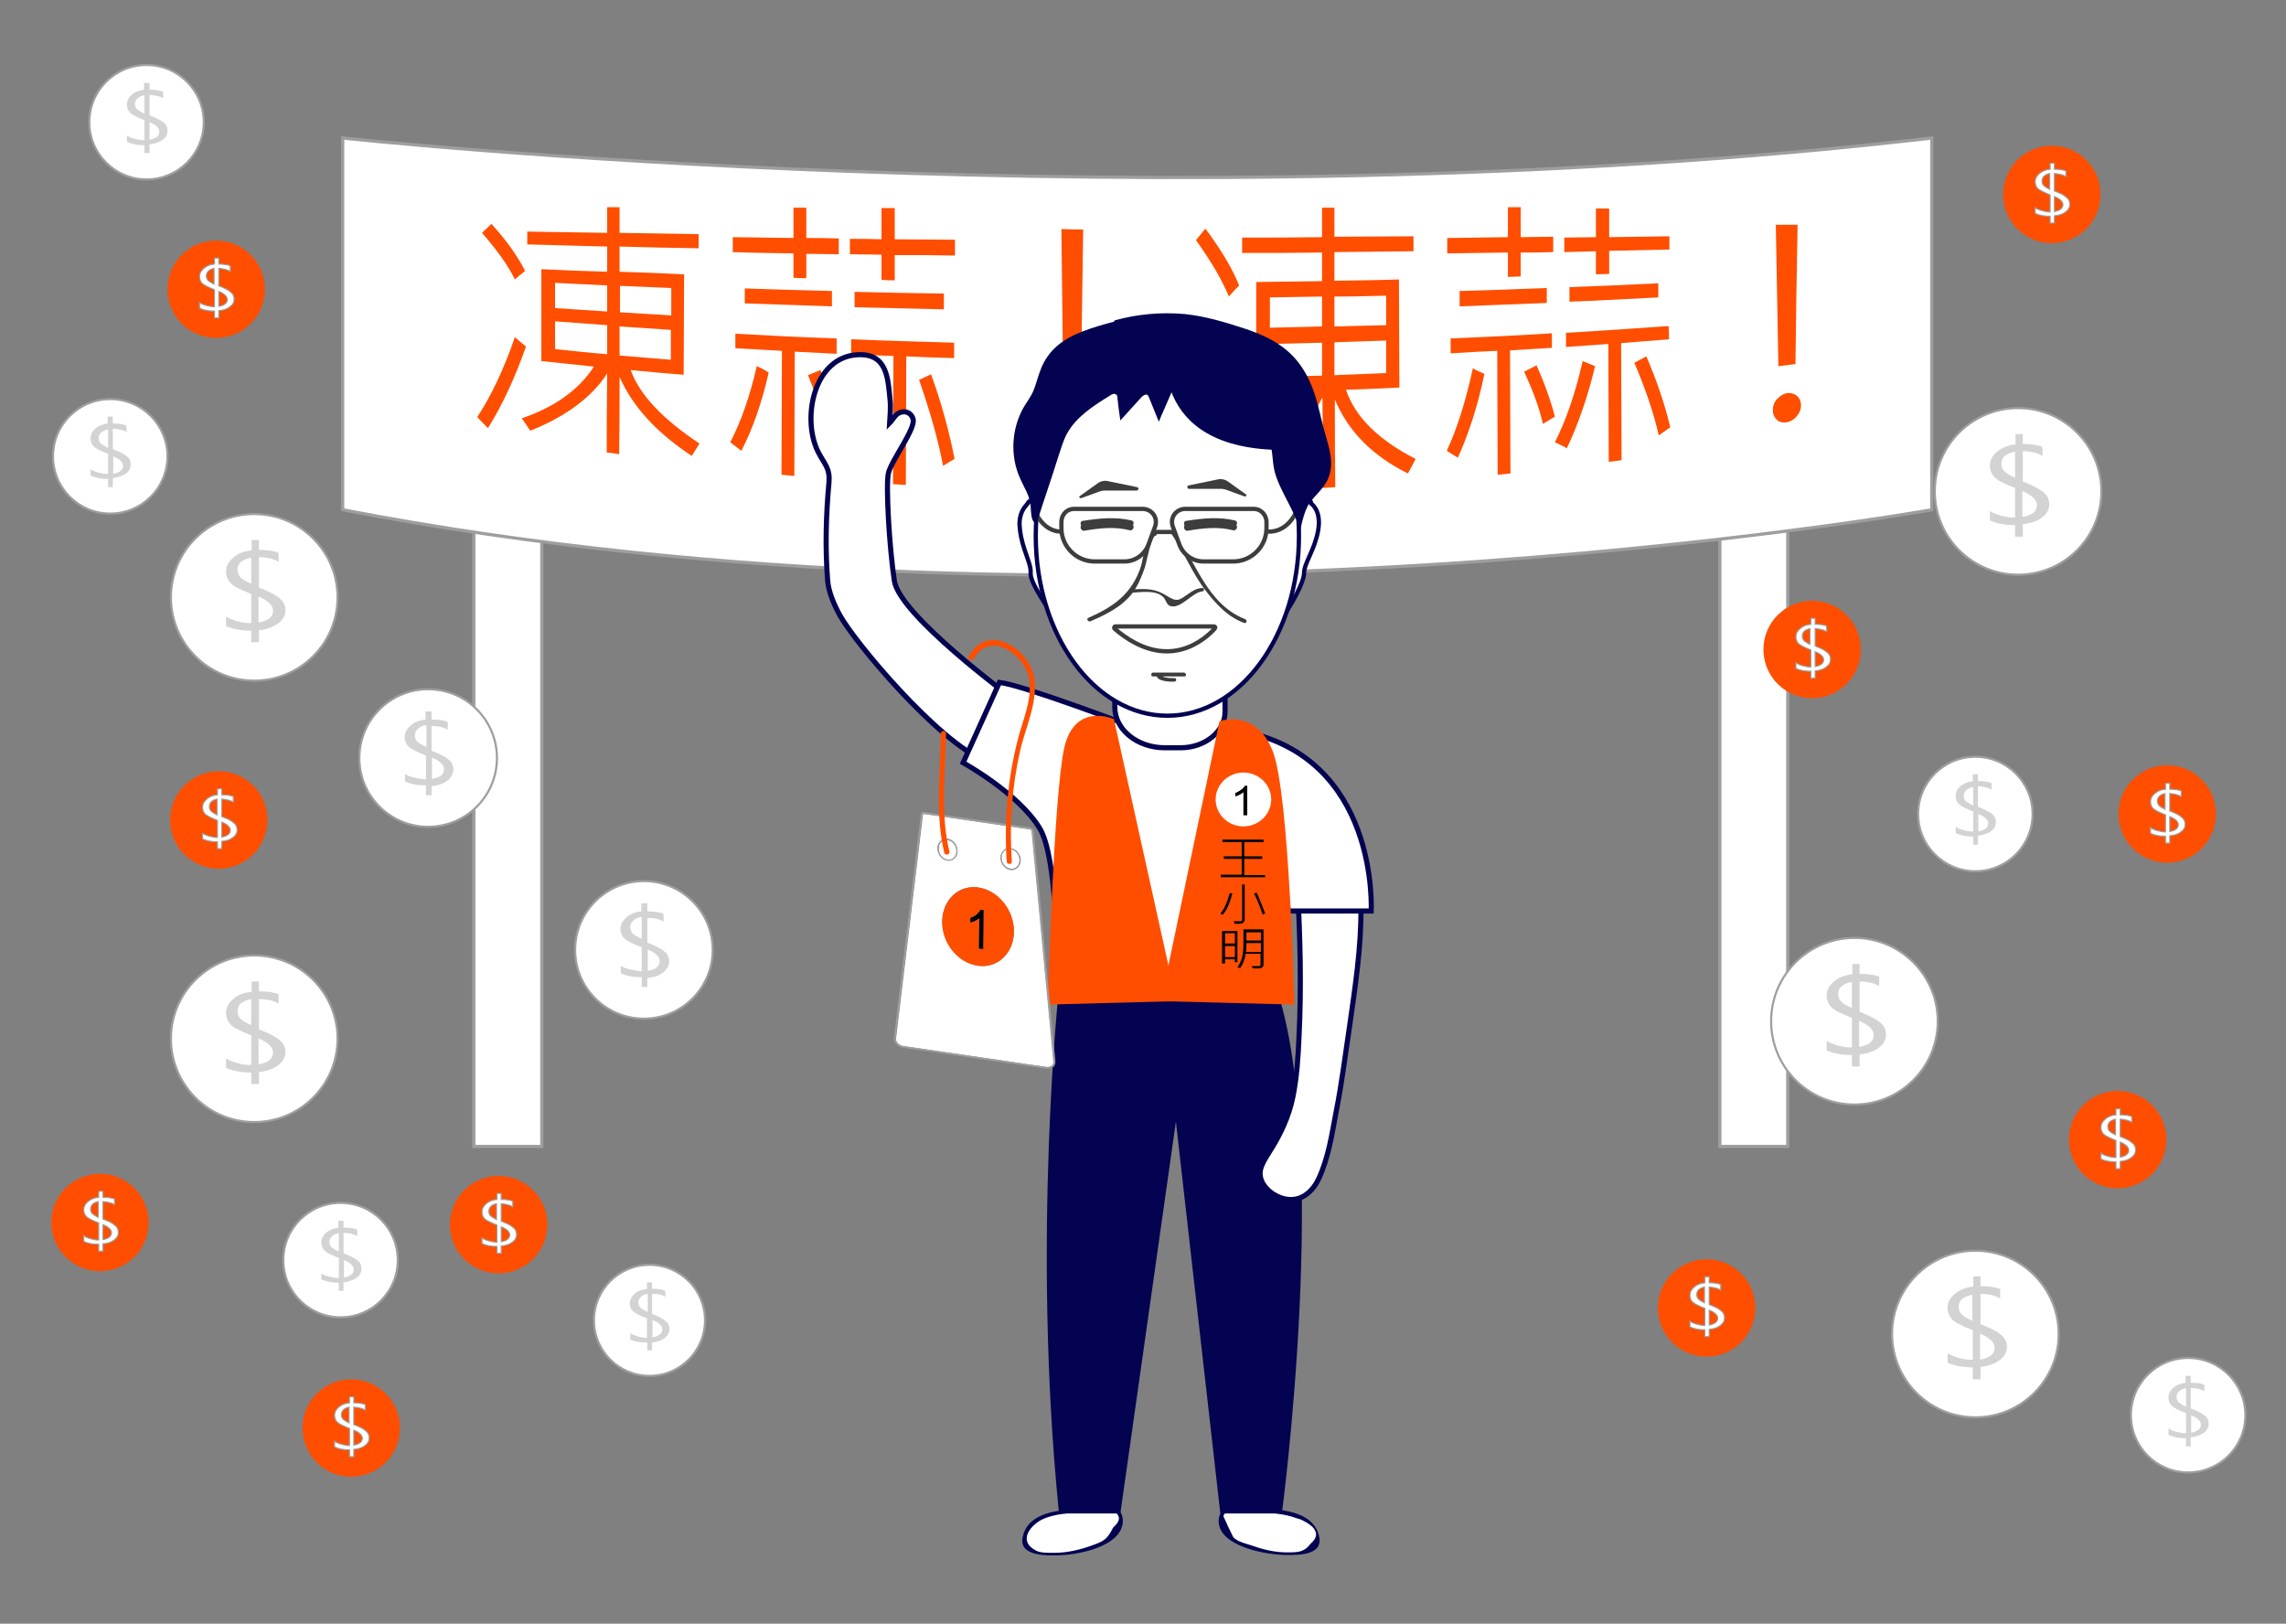 <?xml version="1.0" encoding="utf-8"?>
<!-- Generator: Adobe Illustrator 22.0.1, SVG Export Plug-In . SVG Version: 6.00 Build 0)  -->
<svg version="1.1" id="圖層_1" xmlns="http://www.w3.org/2000/svg" xmlns:xlink="http://www.w3.org/1999/xlink" x="0px" y="0px"
	 viewBox="0 0 535 380" style="enable-background:new 0 0 535 380;" xml:space="preserve">
<rect x="0" y="0" width="535" height="380" fill="#808080" stroke="none"/>
<style type="text/css">
	.st0{fill:#FFFFFF;stroke:#9E9E9E;stroke-width:0.75;stroke-miterlimit:10;}
	.st1{fill:#FF4E00;}
	.st2{fill:#FFFFFF;stroke:#040351;stroke-width:1.2;stroke-miterlimit:10;}
	.st3{fill:#FFFFFF;}
	.st4{fill:#040351;}
	.st5{enable-background:new    ;}
	.st6{clip-path:url(#SVGID_2_);}
	.st7{fill:#9E9E9E;}
	.st8{fill:#FFFFFF;stroke:#9E9E9E;stroke-width:0.5;stroke-miterlimit:10;}
	.st9{fill:#D3D3D3;}
	.st10{fill:#FFFFFF;stroke:#9E9E9E;stroke-width:0.25;stroke-miterlimit:10;}
	.st11{fill:#FFFFFF;stroke:#040351;stroke-miterlimit:10;}
	.st12{fill:#3D3D3D;}
	.st13{fill:none;stroke:#3D3D3D;stroke-miterlimit:10;}
	.st14{fill:#FFFFFF;stroke:#3D3D3D;stroke-miterlimit:10;}
</style>
<g>
	<rect x="110.9" y="117.6" class="st0" width="15.9" height="150.7"/>
	<rect x="402.5" y="117.6" class="st0" width="15.9" height="150.7"/>
	<g>
		<path class="st0" d="M80.2,32.3c0,0,192.9,20.8,371.9,0v87c0,0-192.9,34.5-371.9,0V32.3z"/>
		<g>
			<g>
				<path class="st1" d="M123.1,81.1c-2.6,7.4-5.6,13.8-8.9,19.1c-1-1-1.5-1.5-2.5-2.6c3.2-4.9,6.2-11.1,8.8-18.7
					C121.5,79.8,122,80.2,123.1,81.1z M122.9,63.4c-1,0.8-1.5,1.2-2.4,2c-1.6-3.3-4.2-6.9-7.7-10.9c0.9-0.8,1.3-1.3,2.2-2.1
					C118.5,56.2,121.1,59.9,122.9,63.4z M163.7,103.8c-0.7,1.2-1.1,1.7-1.8,2.9c-8.2-5.4-13.9-11.6-16.9-18.5c0,7.2,0,10.9-0.1,18.1
					c-1.2-0.2-1.7-0.3-2.9-0.4c0-7.4,0-11.1,0.1-18.5c-3.4,5.3-9.4,10-18,13.4c-0.8-1.2-1.2-1.8-2-2.9c7.7-2.6,13.4-6.7,16.9-12.1
					c-4.9-0.5-7.4-0.8-12.3-1.3c0-8.6,0-12.9,0-21.5c6.1,0.3,9.2,0.4,15.4,0.6c0-2.4,0-3.5,0-5.9c-7.5-0.2-11.2-0.3-18.7-0.5
					c0-1.2,0-1.8,0-3c7.5,0.1,11.2,0.2,18.7,0.3c0-2.4,0-3.6,0-6c1.2,0,1.7,0,2.9,0c0,2.4,0,3.6,0,6c7.4,0.1,11.1,0.2,18.5,0.3
					c0,1.3,0,2,0,3.3c-7.4-0.1-11.1-0.2-18.5-0.4c0,2.4,0,3.6,0,5.9c6,0.2,9.1,0.3,15.1,0.6c0,9.4-0.1,14.1-0.1,23.5
					c-5-0.4-7.5-0.6-12.4-1.1C149.7,92.4,155.1,98.1,163.7,103.8z M142.1,72.9c0-2.5,0-3.7,0-6.1c-4.9-0.2-7.3-0.4-12.2-0.6
					c0,2.4,0,3.6,0,5.9C134.8,72.4,137.2,72.6,142.1,72.9z M142.1,82.9c0-2.7,0-4.1,0-6.8c-4.9-0.4-7.3-0.5-12.2-0.9
					c0,2.6,0,3.9,0,6.5C134.8,82.2,137.2,82.5,142.1,82.9z M157.1,73.8c0-2.5,0-3.8,0-6.4c-4.8-0.2-7.2-0.3-12-0.5
					c0,2.5,0,3.7,0,6.2C149.8,73.4,152.3,73.5,157.1,73.8z M157,84.2c0-2.8,0-4.2,0-7c-4.8-0.3-7.2-0.5-12-0.8c0,2.7,0,4.1,0,6.8
					C149.8,83.6,152.2,83.8,157,84.2z"/>
				<path class="st1" d="M179.9,87.2c-1.6,7-3.7,13.1-6.4,18.3c-1-0.8-1.6-1.2-2.6-2c2.5-4.8,4.6-10.7,6.2-17.8
					C178.3,86.2,178.8,86.5,179.9,87.2z M196.3,59.5c-3,0-4.5-0.1-7.6-0.1c0,2.3,0,3.4,0,5.7c-1.2,0-1.8,0-3-0.1c0-2.3,0-3.4,0-5.7
					c-5.7-0.1-8.5-0.1-14.2-0.3c0-1.4,0-2.1,0-3.5c5.7,0.1,8.5,0.1,14.2,0.2c0-2.8,0-4.2,0-7.1c1.2,0,1.8,0,3,0c0,2.8,0,4.3,0,7.1
					c3,0,4.5,0,7.6,0.1C196.3,57.3,196.3,58,196.3,59.5z M195.8,82.8c-3.9-0.2-5.9-0.3-9.8-0.5c0,9.7-0.1,19.4-0.1,29.1
					c-1.2-0.1-1.8-0.2-3-0.3c0-9.7,0.1-19.3,0.1-29c-4.3-0.2-6.5-0.4-10.9-0.6c0-1.3,0-2,0-3.4c9.5,0.5,14.2,0.8,23.7,1.1
					C195.8,80.7,195.8,81.4,195.8,82.8z M194.7,71.7c-8.2-0.3-12.2-0.4-20.4-0.7c0-1.4,0-2.1,0-3.5c8.1,0.3,12.2,0.4,20.4,0.6
					C194.7,69.6,194.7,70.3,194.7,71.7z M196.3,99.7c-1.1,0.5-1.7,0.8-2.9,1.3c-0.7-3.7-2.2-8.1-4.3-13.2c1.2-0.5,1.8-0.7,2.9-1.2
					C193.9,90.9,195.3,95.3,196.3,99.7z M205.9,88.6c-1.8,7.4-4,13.9-6.8,19.4c-1.1-0.8-1.7-1.2-2.8-2c2.6-4.9,4.9-11.2,6.7-19
					C204.2,87.6,204.7,87.9,205.9,88.6z M223.5,59.8c-5.6-0.1-8.5-0.1-14.1-0.1c0,2.4,0,3.5,0,5.9c-1.2,0-1.8,0-3.1-0.1
					c0-2.3,0-3.5,0-5.9c-3,0-4.4-0.1-7.4-0.1c0-1.4,0-2.2,0-3.6c3,0,4.4,0,7.4,0.1c0-2.9,0-4.4,0-7.3c1.2,0,1.8,0,3.1,0
					c0,2.9,0,4.4,0,7.3c5.6,0,8.5,0.1,14.1,0.1C223.5,57.6,223.5,58.3,223.5,59.8z M223.3,83.8c-4.5-0.1-6.7-0.2-11.2-0.4
					c0,10-0.1,20.1-0.1,30.1c-1.2-0.1-1.8-0.1-3-0.2c0-10,0.1-20,0.1-30c-4-0.1-5.9-0.2-9.9-0.4c0-1.4,0-2.1,0-3.5
					c9.6,0.4,14.5,0.5,24.1,0.8C223.3,81.6,223.3,82.4,223.3,83.8z M220.9,72.4c-8.4-0.2-12.5-0.3-20.9-0.5c0-1.4,0-2.2,0-3.6
					c8.4,0.2,12.5,0.3,20.9,0.4C220.9,70.2,220.9,70.9,220.9,72.4z M223.4,107.4c-1.1,0.6-1.6,1-2.7,1.6c-1.1-5.9-3-12.6-5.6-20.1
					c1.1-0.5,1.7-0.8,2.8-1.3C220.3,94.2,222.1,100.8,223.4,107.4z"/>
				<path class="st1" d="M247.6,107.7c0-1.2,0.3-2.2,1-3.1c0.7-0.8,1.5-1.2,2.4-1.2c0.9,0,1.7,0.4,2.3,1.3c0.7,0.9,1,1.9,1,3.1
					c0,1.1-0.3,2.1-1,3c-0.6,0.8-1.4,1.2-2.3,1.2c-1,0-1.9-0.5-2.5-1.3C248,109.8,247.6,108.8,247.6,107.7z M253.5,53.7
					c-0.2,13.8-0.4,27.7-0.6,41.5c-1.6,0-2.4,0-4-0.1c-0.2-13.8-0.3-27.7-0.5-41.5C250.5,53.7,251.5,53.7,253.5,53.7z"/>
				<path class="st1" d="M290.3,88.4c-2.6,9.5-5.6,18-8.9,25.5c-1-1.1-1.5-1.6-2.6-2.6c3.2-7,6.2-15.4,8.9-25.2
					C288.7,87,289.2,87.5,290.3,88.4z M290,66.8c-1,1-1.5,1.6-2.4,2.6c-1.6-3.9-4.2-8.3-7.7-13.2c0.9-1.1,1.3-1.6,2.2-2.7
					C285.6,58.2,288.3,62.6,290,66.8z M331.3,107.4c-0.7,1.4-1.1,2.1-1.8,3.4c-8.3-4.1-14-9.9-17.1-17.3c0,8.2,0,12.3,0.1,20.5
					c-1.2,0.1-1.8,0.1-2.9,0.2c0-8.5,0-12.7-0.1-21.2c-3.3,6.6-9.4,13.1-18,19.3c-0.8-1.3-1.2-1.9-2.1-3.1
					c7.8-4.9,13.4-10.8,17-17.5c-4.9,0.2-7.4,0.2-12.4,0.3c0-10.4,0-15.6,0-26c6.2-0.1,9.2-0.1,15.4-0.2c0-2.7,0-4,0-6.7
					c-7.5,0.1-11.2,0.1-18.7,0.1c0-1.5,0-2.2,0-3.6c7.5,0,11.2,0,18.7-0.1c0-2.7,0-4.1,0-6.9c1.2,0,1.7,0,2.9,0c0,2.7,0,4.1,0,6.8
					c7.4,0,11.1-0.1,18.5-0.1c0,1.4,0,2.1,0,3.5c-7.4,0.1-11.1,0.1-18.5,0.2c0,2.7,0,4,0,6.7c6.1-0.1,9.1-0.1,15.1-0.3
					c0,10.1,0.1,15.2,0.1,25.3c-5,0.2-7.5,0.4-12.5,0.5C317.1,97.5,322.5,102.9,331.3,107.4z M309.4,76.4c0-2.8,0-4.2,0-7
					c-4.9,0.1-7.3,0.1-12.2,0.2c0,2.8,0,4.3,0,7.1C302.1,76.6,304.5,76.5,309.4,76.4z M309.4,87.9c0-3.1,0-4.6,0-7.7
					c-4.9,0.1-7.3,0.2-12.2,0.3c0,3.1,0,4.7,0,7.8C302.1,88.1,304.5,88,309.4,87.9z M324.4,76.1c0-2.8,0-4.2,0-6.9
					c-4.8,0.1-7.2,0.2-12.1,0.2c0,2.8,0,4.2,0,7C317.1,76.3,319.5,76.2,324.4,76.1z M324.4,87.3c0-3.1,0-4.6,0-7.6
					c-4.8,0.2-7.2,0.2-12.1,0.4c0,3.1,0,4.6,0,7.7C317.2,87.6,319.6,87.5,324.4,87.3z"/>
				<path class="st1" d="M347.4,87.5c-1.5,7.3-3.6,13.8-6.2,19.6c-1.1-0.6-1.6-1-2.6-1.6c2.5-5.4,4.5-11.9,6.1-19.3
					C345.7,86.8,346.3,87,347.4,87.5z M363.5,59c-3,0.1-4.5,0.1-7.6,0.1c0,2.3,0,3.4,0,5.6c-1.2,0-1.8,0.1-3,0.1c0-2.3,0-3.4,0-5.7
					c-5.7,0.1-8.5,0.1-14.2,0.2c0-1.4,0-2.2,0-3.6c5.7-0.1,8.5-0.1,14.2-0.2c0-2.8,0-4.2,0-7c1.2,0,1.8,0,3,0c0,2.8,0,4.2,0,7
					c3,0,4.5-0.1,7.6-0.1C363.5,57,363.5,57.6,363.5,59z M363.2,81.4c-3.9,0.2-5.9,0.4-9.8,0.6c0,9.6,0.1,19.2,0.1,28.8
					c-1.2,0.1-1.8,0.2-3,0.3c0-9.7-0.1-19.3-0.1-29c-4.3,0.2-6.5,0.3-10.9,0.6c0-1.4,0-2.1,0-3.5c9.5-0.4,14.2-0.6,23.7-1.2
					C363.2,79.4,363.2,80,363.2,81.4z M362,70.9c-8.1,0.3-12.2,0.5-20.4,0.8c0-1.4,0-2.1,0-3.6c8.2-0.2,12.2-0.4,20.4-0.7
					C362,68.8,362,69.5,362,70.9z M363.9,97.5c-1.1,0.7-1.7,1-2.8,1.7c-0.8-3.5-2.2-7.5-4.4-12.2c1.2-0.6,1.7-0.9,2.9-1.5
					C361.4,89.5,362.8,93.4,363.9,97.5z M373.3,85.7c-1.7,7.1-3.9,13.5-6.6,19.2c-1.1-0.6-1.7-0.9-2.8-1.4c2.6-5.1,4.8-11.5,6.5-19
					C371.6,85,372.1,85.2,373.3,85.7z M390.7,58.4c-5.6,0.1-8.5,0.2-14.1,0.3c0,2.2,0,3.2,0,5.4c-1.2,0-1.8,0.1-3.1,0.1
					c0-2.2,0-3.3,0-5.4c-3,0.1-4.4,0.1-7.4,0.2c0-1.4,0-2.1,0-3.4c3,0,4.4-0.1,7.4-0.1c0-2.7,0-4,0-6.7c1.2,0,1.8,0,3.1,0
					c0,2.7,0,4,0,6.7c5.6-0.1,8.5-0.1,14.1-0.2C390.7,56.4,390.7,57.1,390.7,58.4z M390.6,79.4c-4.5,0.4-6.7,0.5-11.2,0.9
					c0,11,0.1,16.4,0.1,27.4c-1.2,0.2-1.8,0.2-3,0.4c0-11-0.1-16.5-0.1-27.6c-4,0.3-5.9,0.4-9.9,0.7c0-1.3,0-2,0-3.3
					c9.6-0.6,14.4-0.9,24-1.6C390.6,77.5,390.6,78.1,390.6,79.4z M388.1,69.6c-8.3,0.4-12.5,0.7-20.8,1c0-1.4,0-2,0-3.4
					c8.3-0.3,12.5-0.5,20.8-0.9C388.1,67.7,388.1,68.3,388.1,69.6z M390.9,100c-1.1,0.8-1.6,1.1-2.7,1.9c-1.1-5-3-10.6-5.7-17
					c1.1-0.6,1.7-0.9,2.8-1.5C387.7,89,389.6,94.5,390.9,100z"/>
				<path class="st1" d="M414.9,96c0-1,0.3-1.9,1-2.6c0.7-0.8,1.4-1.2,2.3-1.4c0.9-0.1,1.6,0.1,2.3,0.6c0.7,0.6,1,1.3,1,2.3
					c0,0.9-0.3,1.7-1,2.5c-0.6,0.8-1.4,1.2-2.2,1.4c-1,0.2-1.9,0-2.5-0.6C415.2,97.6,414.9,96.9,414.9,96z M420.7,52.6
					c-0.2,10.9-0.4,21.8-0.5,32.6c-1.6,0.2-2.4,0.3-4,0.5c-0.2-11-0.4-22.1-0.6-33.1C417.6,52.6,418.6,52.6,420.7,52.6z"/>
			</g>
		</g>
	</g>
</g>
<path class="st2" d="M236.8,163.3c0,0-26.3-19.3-27.5-27.4s-2-22.2-1.4-25.1c0.6-2.9,6.4-10.4,5.8-12.7c-0.3-1.2-1.4-1.9-2.5-1.7
	c-1.6,0.2-2.1,1.7-3,2.6c0.1-1.8,0.3-3.6,0.1-5.5c-0.5-5-0.7-10.6-7.2-10.5c-10.8,0.2-13.7,15.4-9.4,23.2c1.4,2.6,2.6,3.5,2.3,6.8
	c-0.7,7.6-0.9,15.3-0.3,22.9c0.2,2.6,1.5,5.6,2.8,8c3.5,6.4,22.9,29.5,33.9,34.1L236.8,163.3z"/>
<g>
	<path class="st3" d="M253.6,353.5c-3.1,0-6,0.7-9,1.4c-0.7,0.2-1.4,0.3-2,0.7c-2,1-2.6,3.2-3,5.1c-0.2,1.1,0.4,1.7,1.5,2.1
		c3.7,1.1,7.9,1.1,11.7,0c2-0.6,4-1.2,5.8-2.1c2.1-1.1,4.3-2.6,3.9-5.2c-0.1-0.6-0.1-1.2-0.4-1.7c-0.3-0.5-0.8-1-1.2-1.3
		c-0.9-0.7-2.4-1.6-3.7-1.4"/>
	<g>
		<path class="st4" d="M253.6,353.1c-4.5,0.2-11.7,0.4-13.8,5.2c-2.4,5.5,3.5,5.8,7.8,5.7c4.2-0.1,12.6-1.6,14.7-6
			c1.8-3.8-1.7-6.9-5.3-7.2c-0.5,0-0.5,0.7,0,0.8c1.6,0,2.8,0.6,3.6,2c1.7,1.1,1.7,2.3-0.1,3.9c-1.4,2.8-2.2,3.2-5,4.2
			c-2.8,1-5.7,1.7-8.7,1.7c-1.2,0-3.2,0.1-4.3-0.5c-4.5-2.3-1.2-6.1,1.6-7.4c2.6-1.2,6.7-1.5,9.4-1.6
			C254.1,353.8,254.1,353.1,253.6,353.1L253.6,353.1z"/>
	</g>
</g>
<g>
	<path class="st3" d="M294.5,353.5c3.1,0,6,0.7,9,1.4c0.7,0.2,1.4,0.3,2,0.7c2,1,2.6,3.2,3,5.1c0.2,1.1-0.4,1.7-1.5,2.1
		c-3.7,1.1-7.9,1.1-11.7,0c-2-0.6-4-1.2-5.8-2.1c-0.9-0.4-1.7-1-2.4-1.6c-0.5-0.5-1.1-1-1.4-1.6c-0.3-0.7-0.2-1.3-0.1-2
		c0.1-0.6,0.1-1.2,0.4-1.7c0.3-0.5,0.8-1,1.2-1.3c0.9-0.7,2.4-1.6,3.7-1.4"/>
	<g>
		<path class="st4" d="M294.5,353.9c2.8,0.1,6.3,0.4,8.9,1.4c0.3,0.1,0.7,0.2,1,0.3c3.9,1.8,4.6,3.7,2.3,5.7c-1.5,2-3,2-5.5,2
			c-2.7,0-5.4-0.6-7.9-1.5c-1.4-0.5-3.7-0.9-4.7-2.1c-0.8-1.6-1.6-3.3-2.3-4.9c1-2.1,2.6-3.2,4.8-3.3c0.5,0,0.5-0.8,0-0.8
			c-3.3,0.3-7,3.2-5.6,6.9c1.8,4.6,10.9,6.2,15,6.3c3.9,0.1,9.8,0,8-5.1c-1.8-5.3-9.1-5.6-14-5.8C294,353.1,294,353.8,294.5,353.9
			L294.5,353.9z"/>
	</g>
</g>
<path class="st4" d="M247.9,230.6c0,0-6.5,59.5-0.1,123.1c0,0.3,0.3,0.5,0.6,0.5h13.8l13-91.7l10.4,91.7H300
	c0,0,11.5-86.4-1.5-123.6H247.9z"/>
<path class="st2" d="M303.6,207c0.7,11.9,1,24,0.4,35.9c-0.2,4.6-0.5,9.2-1.4,13.7c-0.9,4.6-3,9.1-5.6,13.1c-0.8,1.3-1.6,2.5-2,4
	c-0.6,2.7,1.6,5.2,4,6.3c4.3,2,7.8-0.3,9.6-4.1c2.3-4.9,3.1-10.4,4.1-15.7c1.3-6.5,2.1-13.1,3.1-19.7c1.3-9.2,2.8-18.7,2.7-28
	c0-1.1,0.4-4.8-1-5.5C313.8,205,303.6,207,303.6,207z"/>
<path class="st2" d="M265.9,170.4c-0.5-0.2-26.2-10-32-10.7l-8.5,18.8c0,0,12.9,7.1,17.9,15.3c4.2,6.9,4.1,30.8,4,37.7
	c0,1,0.8,1.9,1.8,1.9h48.6c1.3,0,2.3-1.1,2.3-2.3V201l1.5,12.2h19.4c0,0,2-36.4-30.9-42.2c-0.3,0-0.6-0.1-0.8-0.1
	C283.6,170.9,265.9,170.5,265.9,170.4z"/>
<path class="st2" d="M260.9,154.1v11.4c0,5.2,5.2,9.5,11.7,9.5h3.7c5.7,0,10.4-3.8,10.4-8.4v-12.5H260.9z"/>
<g>
	<path class="st1" d="M260.7,168.3c0,0-9.1-4.1-11.6,6.6s-3.9,60.2-3.9,60.2l30.1-0.8L260.7,168.3z"/>
	<path class="st1" d="M285.4,168.8c0,0,8.6-3.1,12.5,7.1c3.9,10.2,5,59.2,5,59.2l-31.2-0.8L285.4,168.8z"/>
	<ellipse class="st3" cx="291" cy="187.1" rx="6.5" ry="6.3"/>
	<g>
		<path d="M292,190.8h-1v-5.4c-0.2,0.2-0.5,0.4-0.9,0.6c-0.4,0.2-0.7,0.3-1,0.4v-0.8c0.5-0.2,1-0.5,1.4-0.8c0.4-0.3,0.7-0.6,0.8-0.9
			h0.6V190.8z"/>
	</g>
	<g>
		<path d="M296.1,205.3h-10.4v-0.6h4.9V201h-4.2v-0.6h4.2v-3.3h-4.5v-0.6h9.6v0.6h-4.5v3.3h4.2v0.6h-4.2v3.8h4.9V205.3z"/>
		<path d="M288.4,209.1c-0.6,2.4-1.4,4.1-2.3,5l-0.5-0.3c0.9-1,1.6-2.6,2.2-4.8L288.4,209.1z M291.3,215.3c0,0.2-0.1,0.3-0.2,0.5
			c-0.1,0.1-0.3,0.2-0.4,0.3c-0.2,0-0.5,0.1-0.9,0.1c-0.3,0-0.6,0-0.8,0l-0.3-0.6c1,0,1.6,0,1.8,0c0.1-0.1,0.2-0.2,0.2-0.3v-8.3h0.6
			V215.3z M296.1,213.8l-0.6,0.2c-0.6-1.7-1.2-3.3-2-4.9l0.6-0.2C294.8,210.4,295.4,212,296.1,213.8z"/>
		<path d="M289.6,225.2H289v-0.7h-2.3v1H286v-7.6h3.6V225.2z M289,220.8v-2.4h-2.3v2.4H289z M289,224v-2.6h-2.3v2.6H289z
			 M295.7,225.8c0,0.2-0.1,0.4-0.2,0.5c-0.1,0.1-0.3,0.2-0.5,0.3c-0.2,0-0.8,0.1-1.8,0l-0.3-0.5c0.3,0,0.6,0,0.9,0
			c0.6,0,1,0,1.1-0.1c0.1,0,0.1-0.1,0.1-0.2v-2.6h-3.5c-0.2,1.5-0.7,2.6-1.3,3.4l-0.6-0.3c0.9-1.1,1.4-2.8,1.4-5v-3.8h4.7V225.8z
			 M295.1,222.8v-2.1h-3.4c0,0.7,0,1.4-0.1,2.1H295.1z M295.1,220.1v-1.9h-3.4v1.9H295.1z"/>
	</g>
</g>
<g>
	<g>
		<g class="st5">
			<defs>
				<polygon id="SVGID_1_" class="st5" points="209.2,245 209.8,189.1 247.6,194.6 247,250.5 				"/>
			</defs>
			<clipPath id="SVGID_2_">
				<use xlink:href="#SVGID_1_"  style="overflow:visible;"/>
			</clipPath>
			<g class="st6">
				<g>
					<g>
						<g>
							<path class="st3" d="M228.8,226c-4.6-0.7-8.3-5.3-8.3-10.4c0.1-5.1,3.9-8.6,8.5-7.9c4.6,0.7,8.3,5.3,8.3,10.4
								C237.2,223.2,233.4,226.7,228.8,226 M221.7,201.4c-1.3-0.2-2.3-1.5-2.3-2.9c0-1.4,1.1-2.4,2.4-2.2c1.3,0.2,2.3,1.5,2.3,2.9
								C224.1,200.6,223,201.6,221.7,201.4 M236.5,203.6c-1.3-0.2-2.3-1.5-2.3-2.9c0-1.4,1.1-2.4,2.4-2.2c1.3,0.2,2.3,1.5,2.3,2.9
								C238.8,202.8,237.8,203.7,236.5,203.6 M241.1,194.1l-24.7-3.6c-0.2,0-0.4,0.1-0.4,0.2l-6.3,52.4c0,0.4,0.1,0.7,0.3,0.9
								c0.3,0.4,0.8,0.7,1.4,0.8l33.5,4.9c0.6,0.1,1.1-0.1,1.4-0.4c0.2-0.2,0.3-0.4,0.3-0.8l-5.1-54
								C241.5,194.3,241.3,194.1,241.1,194.1"/>
							<path class="st7" d="M211.3,244.8c-0.6-0.1-1.1-0.4-1.4-0.8c-0.1-0.2-0.3-0.5-0.3-0.9l6.3-52.4c0-0.1,0.2-0.3,0.4-0.2
								l24.7,3.6c0.2,0,0.4,0.2,0.4,0.4l5.1,54c0,0.4-0.1,0.7-0.3,0.8c-0.3,0.3-0.9,0.5-1.4,0.4L211.3,244.8 M241.1,193.6l-24.7-3.6
								c-0.5-0.1-0.9,0.2-0.9,0.6l-6.3,52.3c-0.1,0.4,0.1,0.9,0.4,1.3c0.4,0.5,1,0.9,1.7,1l33.5,4.9c0.7,0.1,1.4-0.1,1.8-0.5
								c0.3-0.3,0.4-0.7,0.4-1.2l-5.1-54C241.9,194.1,241.5,193.7,241.1,193.6"/>
							<path class="st3" d="M221.8,196.6c-1.2-0.2-2.1,0.7-2.1,2c0,1.3,0.9,2.4,2.1,2.6c1.2,0.2,2.1-0.7,2.1-2
								C223.9,197.9,222.9,196.7,221.8,196.6"/>
							<path class="st7" d="M221.7,201.2c-1.2-0.2-2.1-1.3-2.1-2.6c0-1.3,1-2.2,2.1-2c1.2,0.2,2.1,1.3,2.1,2.6
								C223.8,200.4,222.9,201.3,221.7,201.2 M221.8,196.3c-1.3-0.2-2.3,0.8-2.4,2.2c0,1.4,1,2.7,2.3,2.9c1.3,0.2,2.3-0.8,2.4-2.2
								C224.1,197.8,223.1,196.5,221.8,196.3"/>
							<path class="st3" d="M236.5,198.7c-1.2-0.2-2.1,0.7-2.1,2c0,1.3,0.9,2.4,2.1,2.6c1.2,0.2,2.1-0.7,2.1-2
								C238.6,200,237.7,198.9,236.5,198.7"/>
							<path class="st7" d="M236.5,203.3c-1.2-0.2-2.1-1.3-2.1-2.6c0-1.3,1-2.2,2.1-2c1.2,0.2,2.1,1.3,2.1,2.6
								C238.6,202.6,237.6,203.5,236.5,203.3 M236.5,198.5c-1.3-0.2-2.3,0.8-2.4,2.2c0,1.4,1,2.7,2.3,2.9c1.3,0.2,2.3-0.8,2.4-2.2
								C238.8,199.9,237.8,198.7,236.5,198.5"/>
							<path class="st1" d="M227.1,215.9l0-1.1c0.6-0.2,1.1-0.5,1.5-0.8c0.4-0.4,0.7-0.7,0.9-1.1l0.7,0.1l-0.1,9.1l-1-0.1l0.1-7.1
								c-0.2,0.2-0.6,0.4-1,0.6C227.8,215.7,227.5,215.8,227.1,215.9 M229,207.7c-4.6-0.7-8.4,2.9-8.5,7.9
								c-0.1,5.1,3.6,9.7,8.3,10.4c4.6,0.7,8.4-2.9,8.5-7.9C237.4,213.1,233.7,208.4,229,207.7"/>
							<path d="M230.2,213l-0.7-0.1c-0.2,0.4-0.5,0.7-0.9,1.1c-0.4,0.4-0.9,0.6-1.5,0.8l0,1.1c0.3-0.1,0.7-0.2,1.1-0.4
								c0.4-0.2,0.7-0.4,1-0.6l-0.1,7.1l1,0.1L230.2,213"/>
						</g>
					</g>
				</g>
			</g>
		</g>
	</g>
</g>
<g>
	<g>
		<path class="st1" d="M227.8,154.3c3.9-7.1,12.4-0.9,13.1,5c0.6,4.8-1.6,9.3-2.7,13.8c-2.4,9.3-3.2,19-2.6,28.5
			c0.1,0.8,1.3,0.8,1.2,0c-0.6-8.6,0-17.3,1.9-25.7c1.2-5.5,4.1-11.1,3.4-16.9c-0.9-7.2-11-13.5-15.4-5.4
			C226.4,154.4,227.4,155,227.8,154.3L227.8,154.3z"/>
	</g>
</g>
<g>
	<g>
		<path class="st1" d="M220.2,171.6c-0.1,9.1-1.4,19,0.8,28c0.2,0.7,1.3,0.4,1.2-0.3c-2.2-8.8-0.9-18.7-0.8-27.7
			C221.4,170.9,220.2,170.9,220.2,171.6L220.2,171.6z"/>
	</g>
</g>
<g>
	<circle class="st8" cx="100.2" cy="177.4" r="16.1"/>
	<g>
		<path class="st9" d="M101.1,186.1h-1.4v-2.3c-2,0-3.6-0.3-4.9-0.9v-1.8c0.5,0.4,1.3,0.7,2.3,0.9s1.9,0.4,2.6,0.4v-5.6
			c-2.1-0.8-3.5-1.5-4.1-2.1s-0.9-1.4-0.9-2.2c0-1,0.5-1.9,1.4-2.7c0.9-0.8,2.1-1.3,3.5-1.4v-1.9h1.4v1.9c1.9,0,3.1,0.2,3.8,0.6v1.8
			c-0.9-0.6-2.2-0.9-3.8-0.9v5.8c1.8,0.7,3.1,1.3,3.9,2c0.8,0.6,1.2,1.4,1.2,2.4c0,1-0.5,1.9-1.4,2.6c-0.9,0.7-2.1,1.1-3.7,1.3
			V186.1z M99.7,169.7c-0.8,0.1-1.5,0.4-1.9,0.9c-0.5,0.4-0.7,0.9-0.7,1.5c0,0.6,0.2,1.1,0.5,1.4s1,0.8,2.2,1.3V169.7z M101.1,182.3
			c1.9-0.3,2.8-1.1,2.8-2.3c0-1-0.9-1.9-2.8-2.7V182.3z"/>
	</g>
</g>
<g>
	<circle class="st8" cx="150.7" cy="222.3" r="16.1"/>
	<g>
		<path class="st9" d="M151.6,231h-1.4v-2.3c-2,0-3.6-0.3-4.9-0.9V226c0.5,0.4,1.3,0.7,2.3,0.9s1.9,0.4,2.6,0.4v-5.6
			c-2.1-0.8-3.5-1.5-4.1-2.1s-0.9-1.4-0.9-2.2c0-1,0.5-1.9,1.4-2.7c0.9-0.8,2.1-1.3,3.5-1.4v-1.9h1.4v1.9c1.9,0,3.1,0.2,3.8,0.6v1.8
			c-0.9-0.6-2.2-0.9-3.8-0.9v5.8c1.8,0.7,3.1,1.3,3.9,2c0.8,0.6,1.2,1.4,1.2,2.4c0,1-0.5,1.9-1.4,2.6c-0.9,0.7-2.1,1.1-3.7,1.3V231z
			 M150.1,214.6c-0.8,0.1-1.5,0.4-1.9,0.9c-0.5,0.4-0.7,0.9-0.7,1.5c0,0.6,0.2,1.1,0.5,1.4s1,0.8,2.2,1.3V214.6z M151.6,227.2
			c1.9-0.3,2.8-1.1,2.8-2.3c0-1-0.9-1.9-2.8-2.7V227.2z"/>
	</g>
</g>
<g>
	<circle class="st8" cx="59.5" cy="243.1" r="19.5"/>
	<g>
		<path class="st9" d="M60.5,253.7h-1.7v-2.7c-2.4,0-4.4-0.4-5.9-1.1v-2.2c0.6,0.4,1.6,0.8,2.7,1.1s2.2,0.5,3.2,0.4v-6.9
			c-2.6-1-4.2-1.8-4.9-2.6c-0.7-0.8-1-1.7-1-2.7c0-1.2,0.6-2.3,1.7-3.2c1.1-1,2.5-1.5,4.3-1.7v-2.4h1.7v2.3c2.3,0,3.8,0.3,4.6,0.7
			v2.2c-1.1-0.7-2.7-1.1-4.6-1.1v7.1c2.1,0.8,3.7,1.6,4.7,2.4s1.5,1.7,1.5,2.9c0,1.2-0.6,2.3-1.7,3.1c-1.1,0.8-2.6,1.4-4.5,1.6
			V253.7z M58.8,233.8c-1,0.2-1.8,0.5-2.4,1c-0.6,0.5-0.8,1.1-0.8,1.8c0,0.7,0.2,1.3,0.6,1.7c0.4,0.5,1.2,1,2.6,1.6V233.8z
			 M60.5,249.1c2.3-0.4,3.4-1.3,3.4-2.8c0-1.2-1.1-2.3-3.4-3.3V249.1z"/>
	</g>
</g>
<g>
	<circle class="st8" cx="59.5" cy="139.8" r="19.5"/>
	<g>
		<path class="st9" d="M60.5,150.3h-1.7v-2.7c-2.4,0-4.4-0.4-5.9-1.1v-2.2c0.6,0.4,1.6,0.8,2.7,1.1s2.2,0.5,3.2,0.4V139
			c-2.6-1-4.2-1.8-4.9-2.6c-0.7-0.8-1-1.7-1-2.7c0-1.2,0.6-2.3,1.7-3.2c1.1-1,2.5-1.5,4.3-1.7v-2.4h1.7v2.3c2.3,0,3.8,0.3,4.6,0.7
			v2.1c-1.1-0.7-2.7-1.1-4.6-1.1v7.1c2.1,0.8,3.7,1.6,4.7,2.4s1.5,1.7,1.5,2.9c0,1.2-0.6,2.3-1.7,3.1c-1.1,0.8-2.6,1.4-4.5,1.6
			V150.3z M58.8,130.5c-1,0.2-1.8,0.5-2.4,1c-0.6,0.5-0.8,1.1-0.8,1.8s0.2,1.3,0.6,1.7c0.4,0.5,1.2,1,2.6,1.6V130.5z M60.5,145.7
			c2.3-0.4,3.4-1.3,3.4-2.8c0-1.2-1.1-2.3-3.4-3.3V145.7z"/>
	</g>
</g>
<g>
	<circle class="st8" cx="472.3" cy="115" r="19.5"/>
	<g>
		<path class="st9" d="M473.3,125.6h-1.7v-2.7c-2.4,0-4.4-0.4-5.9-1.1v-2.2c0.6,0.4,1.6,0.8,2.7,1.1c1.2,0.3,2.2,0.5,3.2,0.4v-6.9
			c-2.6-1-4.2-1.8-4.9-2.6c-0.7-0.8-1-1.7-1-2.7c0-1.2,0.6-2.3,1.7-3.2s2.5-1.5,4.3-1.7v-2.4h1.7v2.3c2.3,0,3.8,0.3,4.6,0.7v2.1
			c-1.1-0.7-2.7-1.1-4.6-1.1v7.1c2.1,0.8,3.7,1.6,4.7,2.4c1,0.8,1.5,1.7,1.5,2.9c0,1.2-0.6,2.3-1.7,3.1s-2.6,1.4-4.5,1.6V125.6z
			 M471.6,105.7c-1,0.2-1.8,0.5-2.4,1s-0.8,1.1-0.8,1.8s0.2,1.3,0.6,1.7s1.2,1,2.6,1.6V105.7z M473.3,121c2.3-0.4,3.4-1.3,3.4-2.8
			c0-1.2-1.1-2.3-3.4-3.3V121z"/>
	</g>
</g>
<g>
	<circle class="st8" cx="462.3" cy="190.5" r="13.4"/>
	<g>
		<path class="st9" d="M463,197.7h-1.2v-1.9c-1.7,0-3-0.3-4.1-0.8v-1.5c0.4,0.3,1.1,0.6,1.9,0.8s1.5,0.3,2.2,0.3v-4.7
			c-1.8-0.7-2.9-1.2-3.4-1.8c-0.5-0.5-0.7-1.1-0.7-1.9c0-0.8,0.4-1.6,1.1-2.2c0.8-0.7,1.7-1,2.9-1.2v-1.6h1.2v1.6
			c1.5,0,2.6,0.2,3.2,0.5v1.5c-0.8-0.5-1.8-0.7-3.2-0.8v4.8c1.5,0.6,2.5,1.1,3.2,1.6c0.7,0.5,1,1.2,1,2c0,0.9-0.4,1.6-1.1,2.1
			s-1.8,0.9-3.1,1.1V197.7z M461.8,184.2c-0.7,0.1-1.2,0.4-1.6,0.7c-0.4,0.4-0.6,0.8-0.6,1.3s0.1,0.9,0.4,1.2s0.9,0.7,1.8,1.1V184.2
			z M463,194.6c1.5-0.3,2.3-0.9,2.3-1.9c0-0.8-0.8-1.6-2.3-2.2V194.6z"/>
	</g>
</g>
<g>
	<circle class="st8" cx="512.1" cy="331.2" r="13.4"/>
	<g>
		<path class="st9" d="M512.8,338.5h-1.2v-1.9c-1.7,0-3-0.3-4.1-0.8v-1.5c0.4,0.3,1.1,0.6,1.9,0.8s1.5,0.3,2.2,0.3v-4.7
			c-1.8-0.7-2.9-1.2-3.4-1.8c-0.5-0.5-0.7-1.1-0.7-1.9c0-0.8,0.4-1.6,1.1-2.2c0.8-0.7,1.7-1,2.9-1.2v-1.6h1.2v1.6
			c1.5,0,2.6,0.2,3.2,0.5v1.5c-0.8-0.5-1.8-0.7-3.2-0.8v4.8c1.5,0.6,2.5,1.1,3.2,1.6c0.7,0.5,1,1.2,1,2c0,0.9-0.4,1.6-1.1,2.1
			s-1.8,0.9-3.1,1.1V338.5z M511.6,324.9c-0.7,0.1-1.2,0.4-1.6,0.7c-0.4,0.4-0.6,0.8-0.6,1.3s0.1,0.9,0.4,1.2s0.9,0.7,1.8,1.1V324.9
			z M512.8,335.3c1.5-0.3,2.3-0.9,2.3-1.9c0-0.8-0.8-1.6-2.3-2.2V335.3z"/>
	</g>
</g>
<g>
	<circle class="st8" cx="434" cy="239" r="19.5"/>
	<g>
		<path class="st9" d="M435.1,249.6h-1.7v-2.7c-2.4,0-4.4-0.4-5.9-1.1v-2.2c0.6,0.4,1.6,0.8,2.7,1.1c1.2,0.3,2.2,0.5,3.2,0.4v-6.9
			c-2.6-1-4.2-1.8-4.9-2.6c-0.7-0.8-1-1.7-1-2.7c0-1.2,0.6-2.3,1.7-3.2s2.5-1.5,4.3-1.7v-2.4h1.7v2.3c2.3,0,3.8,0.3,4.6,0.7v2.2
			c-1.1-0.7-2.7-1.1-4.6-1.1v7.1c2.1,0.8,3.7,1.6,4.7,2.4c1,0.8,1.5,1.7,1.5,2.9c0,1.2-0.6,2.3-1.7,3.1c-1.1,0.8-2.6,1.4-4.5,1.6
			V249.6z M433.4,229.8c-1,0.2-1.8,0.5-2.4,1c-0.6,0.5-0.8,1.1-0.8,1.8c0,0.7,0.2,1.3,0.6,1.7c0.4,0.5,1.2,1,2.6,1.6V229.8z
			 M435.1,245c2.3-0.4,3.4-1.3,3.4-2.8c0-1.2-1.1-2.3-3.4-3.3V245z"/>
	</g>
</g>
<g>
	<circle class="st8" cx="462.3" cy="312.2" r="19.5"/>
	<g>
		<path class="st9" d="M463.4,322.8h-1.7V320c-2.4,0-4.4-0.4-5.9-1.1v-2.2c0.6,0.4,1.6,0.8,2.7,1.1c1.2,0.3,2.2,0.5,3.2,0.4v-6.9
			c-2.6-1-4.2-1.8-4.9-2.6c-0.7-0.8-1-1.7-1-2.7c0-1.2,0.6-2.3,1.7-3.2s2.5-1.5,4.3-1.7v-2.4h1.7v2.3c2.3,0,3.8,0.3,4.6,0.7v2.2
			c-1.1-0.7-2.7-1.1-4.6-1.1v7.1c2.1,0.8,3.7,1.6,4.7,2.4c1,0.8,1.5,1.7,1.5,2.9c0,1.2-0.6,2.3-1.7,3.1c-1.1,0.8-2.6,1.4-4.5,1.6
			V322.8z M461.6,303c-1,0.2-1.8,0.5-2.4,1c-0.6,0.5-0.8,1.1-0.8,1.8c0,0.7,0.2,1.3,0.6,1.7c0.4,0.5,1.2,1,2.6,1.6V303z
			 M463.4,318.2c2.3-0.4,3.4-1.3,3.4-2.8c0-1.2-1.1-2.3-3.4-3.3V318.2z"/>
	</g>
</g>
<g>
	<circle class="st8" cx="152" cy="309" r="13"/>
	<g>
		<path class="st9" d="M152.7,316h-1.2v-1.8c-1.6,0-2.9-0.2-4-0.7V312c0.4,0.3,1,0.5,1.8,0.8c0.8,0.2,1.5,0.3,2.1,0.3v-4.6
			c-1.7-0.6-2.8-1.2-3.3-1.7c-0.5-0.5-0.7-1.1-0.7-1.8c0-0.8,0.4-1.5,1.1-2.2s1.7-1,2.9-1.1v-1.6h1.2v1.5c1.5,0,2.5,0.2,3.1,0.5v1.4
			c-0.7-0.5-1.8-0.7-3.1-0.7v4.7c1.4,0.5,2.5,1.1,3.1,1.6c0.7,0.5,1,1.1,1,1.9c0,0.8-0.4,1.5-1.1,2.1s-1.7,0.9-3,1.1V316z
			 M151.6,302.8c-0.7,0.1-1.2,0.3-1.6,0.7s-0.6,0.8-0.6,1.2s0.1,0.9,0.4,1.2c0.2,0.3,0.8,0.7,1.8,1.1V302.8z M152.7,313
			c1.5-0.3,2.3-0.9,2.3-1.9c0-0.8-0.8-1.6-2.3-2.2V313z"/>
	</g>
</g>
<g>
	<circle class="st8" cx="79.7" cy="294.9" r="13.4"/>
	<g>
		<path class="st9" d="M80.5,302.1h-1.2v-1.9c-1.7,0-3-0.3-4.1-0.8V298c0.4,0.3,1.1,0.6,1.9,0.8c0.8,0.2,1.5,0.3,2.2,0.3v-4.7
			c-1.8-0.7-2.9-1.2-3.4-1.8c-0.5-0.5-0.7-1.1-0.7-1.9c0-0.8,0.4-1.6,1.1-2.2c0.8-0.7,1.7-1,2.9-1.2v-1.6h1.2v1.6
			c1.5,0,2.6,0.2,3.2,0.5v1.5c-0.8-0.5-1.8-0.7-3.2-0.8v4.8c1.5,0.6,2.5,1.1,3.2,1.6c0.7,0.5,1,1.2,1,2c0,0.9-0.4,1.6-1.1,2.1
			c-0.8,0.6-1.8,0.9-3.1,1.1V302.1z M79.3,288.6c-0.7,0.1-1.2,0.4-1.6,0.7c-0.4,0.4-0.6,0.8-0.6,1.3s0.1,0.9,0.4,1.2
			s0.9,0.7,1.8,1.1V288.6z M80.5,299c1.5-0.3,2.3-0.9,2.3-1.9c0-0.8-0.8-1.6-2.3-2.2V299z"/>
	</g>
</g>
<g>
	<circle class="st8" cx="25.8" cy="106.8" r="13.4"/>
	<g>
		<path class="st9" d="M26.5,114h-1.2v-1.9c-1.7,0-3-0.3-4.1-0.8v-1.5c0.4,0.3,1.1,0.6,1.9,0.8c0.8,0.2,1.5,0.3,2.2,0.3v-4.7
			c-1.8-0.7-2.9-1.2-3.4-1.8c-0.5-0.5-0.7-1.1-0.7-1.9c0-0.8,0.4-1.6,1.1-2.2c0.8-0.7,1.7-1,2.9-1.2v-1.6h1.2v1.6
			c1.5,0,2.6,0.2,3.2,0.5v1.5c-0.8-0.5-1.8-0.7-3.2-0.8v4.8c1.5,0.6,2.5,1.1,3.2,1.6s1,1.2,1,2c0,0.9-0.4,1.6-1.1,2.1
			c-0.8,0.6-1.8,0.9-3.1,1.1V114z M25.3,100.5c-0.7,0.1-1.2,0.4-1.6,0.7c-0.4,0.4-0.6,0.8-0.6,1.3s0.1,0.9,0.4,1.2s0.9,0.7,1.8,1.1
			V100.5z M26.5,110.9c1.5-0.3,2.3-0.9,2.3-1.9c0-0.8-0.8-1.6-2.3-2.2V110.9z"/>
	</g>
</g>
<g>
	<circle class="st8" cx="34.3" cy="28.6" r="13.4"/>
	<g>
		<path class="st9" d="M35,35.8h-1.2V34c-1.7,0-3-0.3-4.1-0.8v-1.5c0.4,0.3,1.1,0.6,1.9,0.8c0.8,0.2,1.5,0.3,2.2,0.3v-4.7
			c-1.8-0.7-2.9-1.2-3.4-1.8c-0.5-0.5-0.7-1.1-0.7-1.9c0-0.8,0.4-1.6,1.1-2.2c0.8-0.7,1.7-1,2.9-1.2v-1.6H35v1.6
			c1.5,0,2.6,0.2,3.2,0.5V23c-0.8-0.5-1.8-0.7-3.2-0.8v4.8c1.5,0.6,2.5,1.1,3.2,1.6s1,1.2,1,2c0,0.9-0.4,1.6-1.1,2.1
			c-0.8,0.6-1.8,0.9-3.1,1.1V35.8z M33.8,22.3c-0.7,0.1-1.2,0.4-1.6,0.7c-0.4,0.4-0.6,0.8-0.6,1.3s0.1,0.9,0.4,1.2
			c0.3,0.3,0.9,0.7,1.8,1.1V22.3z M35,32.7c1.5-0.3,2.3-0.9,2.3-1.9c0-0.8-0.8-1.6-2.3-2.2V32.7z"/>
	</g>
</g>
<g>
	<circle class="st1" cx="116.7" cy="286.6" r="11.4"/>
	<g>
		<path class="st10" d="M117.3,293.3h-1v-1.6c-1.4,0-2.6-0.2-3.5-0.7v-1.3c0.4,0.3,0.9,0.5,1.6,0.7c0.7,0.2,1.3,0.3,1.9,0.3v-4
			c-1.5-0.6-2.5-1.1-2.9-1.5c-0.4-0.4-0.6-1-0.6-1.6c0-0.7,0.3-1.3,1-1.9c0.7-0.6,1.5-0.9,2.5-1v-1.4h1v1.4c1.3,0,2.2,0.2,2.7,0.4
			v1.3c-0.7-0.4-1.6-0.6-2.7-0.7v4.1c1.3,0.5,2.2,0.9,2.7,1.4c0.6,0.4,0.9,1,0.9,1.7c0,0.7-0.3,1.3-1,1.8c-0.6,0.5-1.5,0.8-2.6,0.9
			V293.3z M116.3,281.7c-0.6,0.1-1.1,0.3-1.4,0.6c-0.3,0.3-0.5,0.7-0.5,1.1c0,0.4,0.1,0.8,0.3,1c0.2,0.3,0.7,0.6,1.5,1V281.7z
			 M117.3,290.6c1.3-0.2,2-0.8,2-1.6c0-0.7-0.7-1.4-2-1.9V290.6z"/>
	</g>
</g>
<g>
	<circle class="st1" cx="495.6" cy="266.7" r="11.4"/>
	<g>
		<path class="st10" d="M496.2,273.5h-1v-1.6c-1.4,0-2.6-0.2-3.5-0.7v-1.3c0.4,0.3,0.9,0.5,1.6,0.7c0.7,0.2,1.3,0.3,1.9,0.3v-4
			c-1.5-0.6-2.5-1.1-2.9-1.5c-0.4-0.4-0.6-1-0.6-1.6c0-0.7,0.3-1.3,1-1.9c0.7-0.6,1.5-0.9,2.5-1v-1.4h1v1.4c1.3,0,2.2,0.2,2.7,0.4
			v1.3c-0.7-0.4-1.6-0.6-2.7-0.7v4.1c1.3,0.5,2.2,0.9,2.7,1.4c0.6,0.4,0.9,1,0.9,1.7c0,0.7-0.3,1.3-1,1.8c-0.6,0.5-1.5,0.8-2.6,0.9
			V273.5z M495.2,261.9c-0.6,0.1-1.1,0.3-1.4,0.6c-0.3,0.3-0.5,0.7-0.5,1.1c0,0.4,0.1,0.8,0.3,1c0.2,0.3,0.7,0.6,1.5,1V261.9z
			 M496.2,270.8c1.3-0.2,2-0.8,2-1.6c0-0.7-0.7-1.4-2-1.9V270.8z"/>
	</g>
</g>
<g>
	<circle class="st1" cx="50.6" cy="67.7" r="11.4"/>
	<g>
		<path class="st10" d="M51.2,74.4h-1v-1.6c-1.4,0-2.6-0.2-3.5-0.7v-1.3c0.4,0.3,0.9,0.5,1.6,0.7c0.7,0.2,1.3,0.3,1.9,0.3v-4
			c-1.5-0.6-2.5-1.1-2.9-1.5c-0.4-0.4-0.6-1-0.6-1.6c0-0.7,0.3-1.3,1-1.9s1.5-0.9,2.5-1v-1.4h1v1.4c1.3,0,2.2,0.2,2.7,0.4v1.3
			c-0.7-0.4-1.6-0.6-2.7-0.7v4.1c1.3,0.5,2.2,0.9,2.7,1.4c0.6,0.4,0.9,1,0.9,1.7c0,0.7-0.3,1.3-1,1.8c-0.6,0.5-1.5,0.8-2.6,0.9V74.4
			z M50.2,62.8c-0.6,0.1-1.1,0.3-1.4,0.6c-0.3,0.3-0.5,0.7-0.5,1.1c0,0.4,0.1,0.8,0.3,1c0.2,0.3,0.7,0.6,1.5,1V62.8z M51.2,71.7
			c1.3-0.2,2-0.8,2-1.6c0-0.7-0.7-1.4-2-1.9V71.7z"/>
	</g>
</g>
<g>
	<circle class="st1" cx="23.4" cy="286.1" r="11.4"/>
	<g>
		<path class="st10" d="M24.1,292.8h-1v-1.6c-1.4,0-2.6-0.2-3.5-0.7v-1.3c0.4,0.3,0.9,0.5,1.6,0.7c0.7,0.2,1.3,0.3,1.9,0.3v-4
			c-1.5-0.6-2.5-1.1-2.9-1.5c-0.4-0.4-0.6-1-0.6-1.6c0-0.7,0.3-1.3,1-1.9c0.7-0.6,1.5-0.9,2.5-1v-1.4h1v1.4c1.3,0,2.2,0.2,2.7,0.4
			v1.3c-0.7-0.4-1.6-0.6-2.7-0.7v4.1c1.3,0.5,2.2,0.9,2.7,1.4c0.6,0.4,0.9,1,0.9,1.7c0,0.7-0.3,1.3-1,1.8c-0.6,0.5-1.5,0.8-2.6,0.9
			V292.8z M23.1,281.2c-0.6,0.1-1.1,0.3-1.4,0.6c-0.3,0.3-0.5,0.7-0.5,1.1c0,0.4,0.1,0.8,0.3,1c0.2,0.3,0.7,0.6,1.5,1V281.2z
			 M24.1,290.1c1.3-0.2,2-0.8,2-1.6c0-0.7-0.7-1.4-2-1.9V290.1z"/>
	</g>
</g>
<g>
	<circle class="st1" cx="51.2" cy="191.9" r="11.4"/>
	<g>
		<path class="st10" d="M51.9,198.6h-1V197c-1.4,0-2.6-0.2-3.5-0.7v-1.3c0.4,0.3,0.9,0.5,1.6,0.7c0.7,0.2,1.3,0.3,1.9,0.3v-4
			c-1.5-0.6-2.5-1.1-2.9-1.5c-0.4-0.4-0.6-1-0.6-1.6c0-0.7,0.3-1.3,1-1.9c0.7-0.6,1.5-0.9,2.5-1v-1.4h1v1.4c1.3,0,2.2,0.2,2.7,0.4
			v1.3c-0.7-0.4-1.6-0.6-2.7-0.7v4.1c1.3,0.5,2.2,0.9,2.7,1.4c0.6,0.4,0.9,1,0.9,1.7c0,0.7-0.3,1.3-1,1.8c-0.6,0.5-1.5,0.8-2.6,0.9
			V198.6z M50.9,187c-0.6,0.1-1.1,0.3-1.4,0.6c-0.3,0.3-0.5,0.7-0.5,1.1c0,0.4,0.1,0.8,0.3,1c0.2,0.3,0.7,0.6,1.5,1V187z
			 M51.9,195.9c1.3-0.2,2-0.8,2-1.6c0-0.7-0.7-1.4-2-1.9V195.9z"/>
	</g>
</g>
<g>
	<circle class="st1" cx="82.2" cy="334.2" r="11.4"/>
	<g>
		<path class="st10" d="M82.8,340.9h-1v-1.6c-1.4,0-2.6-0.2-3.5-0.7v-1.3c0.4,0.3,0.9,0.5,1.6,0.7c0.7,0.2,1.3,0.3,1.9,0.3v-4
			c-1.5-0.6-2.5-1.1-2.9-1.5c-0.4-0.4-0.6-1-0.6-1.6c0-0.7,0.3-1.3,1-1.9c0.7-0.6,1.5-0.9,2.5-1v-1.4h1v1.4c1.3,0,2.2,0.2,2.7,0.4
			v1.3c-0.7-0.4-1.6-0.6-2.7-0.7v4.1c1.3,0.5,2.2,0.9,2.7,1.4c0.6,0.4,0.9,1,0.9,1.7c0,0.7-0.3,1.3-1,1.8c-0.6,0.5-1.5,0.8-2.6,0.9
			V340.9z M81.8,329.3c-0.6,0.1-1.1,0.3-1.4,0.6c-0.3,0.3-0.5,0.7-0.5,1.1c0,0.4,0.1,0.8,0.3,1c0.2,0.3,0.7,0.6,1.5,1V329.3z
			 M82.8,338.2c1.3-0.2,2-0.8,2-1.6c0-0.7-0.7-1.4-2-1.9V338.2z"/>
	</g>
</g>
<g>
	<circle class="st1" cx="424.1" cy="152" r="11.4"/>
	<g>
		<path class="st10" d="M424.8,158.7h-1v-1.6c-1.4,0-2.6-0.2-3.5-0.7v-1.3c0.4,0.3,0.9,0.5,1.6,0.7c0.7,0.2,1.3,0.3,1.9,0.3v-4
			c-1.5-0.6-2.5-1.1-2.9-1.5c-0.4-0.4-0.6-1-0.6-1.6c0-0.7,0.3-1.3,1-1.9c0.7-0.6,1.5-0.9,2.5-1v-1.4h1v1.4c1.3,0,2.2,0.2,2.7,0.4
			v1.3c-0.7-0.4-1.6-0.6-2.7-0.7v4.1c1.3,0.5,2.2,0.9,2.7,1.4c0.6,0.4,0.9,1,0.9,1.7c0,0.7-0.3,1.3-1,1.8c-0.6,0.5-1.5,0.8-2.6,0.9
			V158.7z M423.7,147.1c-0.6,0.1-1.1,0.3-1.4,0.6c-0.3,0.3-0.5,0.7-0.5,1.1c0,0.4,0.1,0.8,0.3,1c0.2,0.3,0.7,0.6,1.5,1V147.1z
			 M424.8,156c1.3-0.2,2-0.8,2-1.6c0-0.7-0.7-1.4-2-1.9V156z"/>
	</g>
</g>
<g>
	<circle class="st1" cx="507.2" cy="190.5" r="11.4"/>
	<g>
		<path class="st10" d="M507.8,197.3h-1v-1.6c-1.4,0-2.6-0.2-3.5-0.7v-1.3c0.4,0.3,0.9,0.5,1.6,0.7c0.7,0.2,1.3,0.3,1.9,0.3v-4
			c-1.5-0.6-2.5-1.1-2.9-1.5c-0.4-0.4-0.6-1-0.6-1.6c0-0.7,0.3-1.3,1-1.9c0.7-0.6,1.5-0.9,2.5-1v-1.4h1v1.4c1.3,0,2.2,0.2,2.7,0.4
			v1.3c-0.7-0.4-1.6-0.6-2.7-0.7v4.1c1.3,0.5,2.2,0.9,2.7,1.4c0.6,0.4,0.9,1,0.9,1.7c0,0.7-0.3,1.3-1,1.8c-0.6,0.5-1.5,0.8-2.6,0.9
			V197.3z M506.8,185.7c-0.6,0.1-1.1,0.3-1.4,0.6c-0.3,0.3-0.5,0.7-0.5,1.1c0,0.4,0.1,0.8,0.3,1c0.2,0.3,0.7,0.6,1.5,1V185.7z
			 M507.8,194.6c1.3-0.2,2-0.8,2-1.6c0-0.7-0.7-1.4-2-1.9V194.6z"/>
	</g>
</g>
<g>
	<circle class="st1" cx="480.2" cy="45.5" r="11.4"/>
	<g>
		<path class="st10" d="M480.8,52.2h-1v-1.6c-1.4,0-2.6-0.2-3.5-0.7v-1.3c0.4,0.3,0.9,0.5,1.6,0.7s1.3,0.3,1.9,0.3v-4
			c-1.5-0.6-2.5-1.1-2.9-1.5c-0.4-0.4-0.6-1-0.6-1.6c0-0.7,0.3-1.3,1-1.9s1.5-0.9,2.5-1v-1.4h1v1.4c1.3,0,2.2,0.2,2.7,0.4v1.3
			c-0.7-0.4-1.6-0.6-2.7-0.7v4.1c1.3,0.5,2.2,0.9,2.7,1.4c0.6,0.4,0.9,1,0.9,1.7c0,0.7-0.3,1.3-1,1.8c-0.6,0.5-1.5,0.8-2.6,0.9V52.2
			z M479.8,40.6c-0.6,0.1-1.1,0.3-1.4,0.6c-0.3,0.3-0.5,0.7-0.5,1.1c0,0.4,0.1,0.8,0.3,1c0.2,0.3,0.7,0.6,1.5,1V40.6z M480.8,49.5
			c1.3-0.2,2-0.8,2-1.6c0-0.7-0.7-1.4-2-1.9V49.5z"/>
	</g>
</g>
<g>
	<circle class="st1" cx="399.4" cy="306.1" r="11.4"/>
	<g>
		<path class="st10" d="M400,312.8h-1v-1.6c-1.4,0-2.6-0.2-3.5-0.7v-1.3c0.4,0.3,0.9,0.5,1.6,0.7c0.7,0.2,1.3,0.3,1.9,0.3v-4
			c-1.5-0.6-2.5-1.1-2.9-1.5c-0.4-0.4-0.6-1-0.6-1.6c0-0.7,0.3-1.3,1-1.9c0.7-0.6,1.5-0.9,2.5-1v-1.4h1v1.4c1.3,0,2.2,0.2,2.7,0.4
			v1.3c-0.7-0.4-1.6-0.6-2.7-0.7v4.1c1.3,0.5,2.2,0.9,2.7,1.4c0.6,0.4,0.9,1,0.9,1.7c0,0.7-0.3,1.3-1,1.8c-0.6,0.5-1.5,0.8-2.6,0.9
			V312.8z M399,301.2c-0.6,0.1-1.1,0.3-1.4,0.6c-0.3,0.3-0.5,0.7-0.5,1.1c0,0.4,0.1,0.8,0.3,1c0.2,0.3,0.7,0.6,1.5,1V301.2z
			 M400,310.1c1.3-0.2,2-0.8,2-1.6c0-0.7-0.7-1.4-2-1.9V310.1z"/>
	</g>
</g>
<g>
	<path class="st11" d="M306.9,117.9c0,0,2.4,1.5,1.6,6.2c-0.8,4.6-3.3,7.7-3.3,10c0,2.3-3.3,7.7-3.3,7.7s0-20,2.4-23.1
		S306.9,117.9,306.9,117.9z"/>
	<path class="st11" d="M240.6,117.7c-0.5,0.6-1.1,1.3-1.4,2c-0.6,1.3-0.7,2.8-0.5,4.2c0.5,4.7,2.7,7.9,2.5,10.2s4.5,8.8,4.5,8.8
		s-0.4-20.9-2.6-24.1c-0.4-0.5-0.8-1.6-1.6-1.7c-0.3,0-0.6,0.2-0.8,0.4C240.7,117.6,240.7,117.7,240.6,117.7z"/>
	<ellipse class="st11" cx="273.2" cy="125.4" rx="30.8" ry="42.1"/>
	<path class="st12" d="M252.7,116.1l4.2-3c0.7-0.5,1.6-0.7,2.4-0.5l6.8,1.4c0.5,0.1,0.4,0.8-0.1,0.8h-7.5c-0.4,0-0.7,0.1-1.1,0.2
		l-4.4,1.6C252.7,116.6,252.4,116.3,252.7,116.1z"/>
	<path class="st12" d="M291.6,115.7l-4.2-3c-0.7-0.5-1.6-0.7-2.4-0.5l-6.8,1.4c-0.5,0.1-0.4,0.8,0.1,0.8h7.5c0.4,0,0.7,0.1,1.1,0.2
		l4.4,1.6C291.6,116.2,291.9,115.9,291.6,115.7z"/>
	<path class="st13" d="M242.1,119.4c0,0,2.1,5.9,7.5,4.9"/>
	<path class="st13" d="M303.2,120.1c0,0-2.2,5.2-7.6,4.2"/>
	<path class="st13" d="M261,146.6c3.6,0,19.7,0,23.1,0c0.3,0,0.4,0.3,0.2,0.5c-2,2.2-10.9,10.8-23.5,0
		C260.7,146.9,260.8,146.6,261,146.6z"/>
	<line class="st13" x1="269.7" y1="124.5" x2="275" y2="124.5"/>
	<g>
		<g>
			<path class="st12" d="M265,138.7c2.2-0.1,5.4-0.7,7.2,1c0.6,0.5,0.8,1.8,1.6,2.1c2.5,0.9,5.2-3.2,7.6-3.4c0.5,0,0.5-0.8,0-0.8
				c-1.4,0.1-2.2,0.6-3.3,1.4c-2.2,1.5-2.6,2-5.1,0.4c-2.7-1.7-4.6-1.6-7.9-1.5C264.5,138,264.5,138.7,265,138.7L265,138.7z"/>
		</g>
	</g>
	<g>
		<path class="st4" d="M260.6,75.3c-4.7,1.3-10.4,2.8-13.9,6.3c-1.3,1.3-2.3,2.8-3,4.5c-0.8,1.9-1.2,3.9-2,5.7
			c-0.6,1.2-1.3,2.2-2,3.3c-3,5.1-3.4,11.6-0.9,17c0.8,1.8,1.9,3.5,2.3,5.5c0.3,1.5-0.1,4.6,1.5,4.9c1.5-4.9,3.6-10.8,5.1-15.7
			c0.6-1.8,1.1-3.6,2-5.3c2.2-4,6.3-6.6,10.2-9c0.4-0.3,1-0.5,1.4-0.1c0.2,0.2,0.2,0.4,0.2,0.6c0.2,1.8,0.4,3.6,0.7,5.4
			c1.6-1.8,3.3-3.6,4.9-5.4c0.4-0.4,0.9-0.8,1.4-0.6c0.2,0.1,0.3,0.4,0.4,0.6c0.8,1.9,1.5,3.8,2.3,5.7c0.9-2.2,1.9-4.3,2.8-6.5
			c0.2-0.4,0.5-0.9,0.9-1c0.5,0,0.9,0.5,1.1,1c0.8,1.7,1.7,3.4,2.5,5.1c1.2-2.4,2.2-4.9,3-7.5c1.1,1.9,2.2,3.9,3.2,5.8
			c0.7-1.4,1.4-2.8,2.1-4.2c0.4-0.8,1.1-1.8,2-1.5c0.4,0.1,0.6,0.4,0.9,0.7c2,2.2,4,4.6,4.5,7.4c0.1,0.8,0.2,1.7,0.6,2.3
			c0.3,0.4,0.7,0.7,1.1,1.1c2.1,2.1,1.7,5.6,2.3,8.5c1.1,5.1,6,11.1,6,15.2c0-0.8,0.9-5.5,2.3-7.4c1.3-1.8,3.2-3.3,4.2-5.4
			c1.7-3.6,0.4-7.4-0.6-10.9c-1.2-4.2-1.8-8.4-3.7-12.4c-3.2-6.8-8.2-9.8-15.1-12.1c-4.6-1.5-9.2-2.9-14-3.4
			c-5.5-0.5-11.2,0-16.5,1.5C260.8,75.3,260.7,75.3,260.6,75.3z"/>
	</g>
	<g>
		<g>
			<path class="st12" d="M270.2,124.4c-2.1,0.3-2.6,6.5-3.2,8.2c-2.1,6.4-6.4,9.4-12.3,12c-0.5,0.2-0.1,1,0.5,0.8
				c3.7-1.6,7.4-3.4,9.9-6.7c1.3-1.8,2.1-3.8,2.8-5.8c0.4-1.1,1.5-7.4,2.5-7.5C271,125.2,270.8,124.3,270.2,124.4L270.2,124.4z"/>
		</g>
	</g>
	<g>
		<g>
			<path class="st12" d="M274.2,125c3,4.3,4.8,9.2,8.1,13.4c2.5,3.2,5.1,6,8.9,7.4c0.5,0.2,0.8-0.7,0.2-0.9
				c-8.9-3.5-11.5-13.3-16.5-20.4C274.7,124,273.9,124.5,274.2,125L274.2,125z"/>
		</g>
	</g>
	<path class="st14" d="M251.3,119.1h16.1c2.2,0,3.7,2.1,2.9,4.2l-1.5,4.1c-0.9,2.4-3.1,4-5.7,4h-6.9c-4.3,0-7.8-3.5-7.8-7.8v-1.6
		C248.5,120.4,249.7,119.1,251.3,119.1z"/>
	<path class="st14" d="M293.5,119.1h-16.1c-2.2,0-3.7,2.1-2.9,4.2l1.5,4.1c0.9,2.4,3.1,4,5.7,4h6.9c4.3,0,7.8-3.5,7.8-7.8v-1.6
		C296.3,120.4,295,119.1,293.5,119.1z"/>
	<g>
		<g>
			<path class="st12" d="M253.8,123.3c3.5-0.6,7.1-1,10.6-0.1c0.9,0.2,1.3-1.2,0.4-1.4c-3.8-0.9-7.6-0.5-11.4,0.1
				C252.5,122,252.9,123.5,253.8,123.3L253.8,123.3z"/>
		</g>
	</g>
	<g>
		<g>
			<path class="st12" d="M253.8,124.2c3.5-0.6,7.1-1,10.6-0.1c0.9,0.2,1.3-1.2,0.4-1.4c-3.8-0.9-7.6-0.5-11.4,0.1
				C252.5,122.9,252.9,124.4,253.8,124.2L253.8,124.2z"/>
		</g>
	</g>
	<g>
		<g>
			<path class="st12" d="M278,123.3c3.5-0.6,7.1-1,10.6-0.1c0.9,0.2,1.3-1.2,0.4-1.4c-3.8-0.9-7.6-0.5-11.4,0.1
				C276.7,122,277.1,123.5,278,123.3L278,123.3z"/>
		</g>
	</g>
	<g>
		<g>
			<path class="st12" d="M278,124.2c3.5-0.6,7.1-1,10.6-0.1c0.9,0.2,1.3-1.2,0.4-1.4c-3.8-0.9-7.6-0.5-11.4,0.1
				C276.7,122.9,277.1,124.4,278,124.2L278,124.2z"/>
		</g>
	</g>
	<g>
		<g>
			<path class="st12" d="M269.8,158.3c2.5,0,4.9,0,7.4,0c0.5,0,0.5-0.7,0-0.8c-1.3,0-2.5,0-3.8,0c-0.8,0-1.7-0.1-2.5,0.2
				c-0.1,0.1-0.2,0.2-0.2,0.3c-0.1,1.5,3.3,1.6,4.2,1.5c0.5,0,0.5-0.8,0-0.8c-0.8,0-1.5,0-2.3-0.2c-0.3-0.1-1-0.3-1.2-0.6
				c0.2,0.4,0.8,0.3,1.2,0.3c1.5,0,3.1,0,4.6,0c0-0.3,0-0.5,0-0.8c-2.5,0-4.9,0-7.4,0C269.3,157.5,269.3,158.3,269.8,158.3
				L269.8,158.3z"/>
		</g>
	</g>
	<path class="st4" d="M272.9,82.1c0,0-4,26.8,34.9,22.8C307.8,104.9,309.5,72.7,272.9,82.1z"/>
</g>
</svg>
